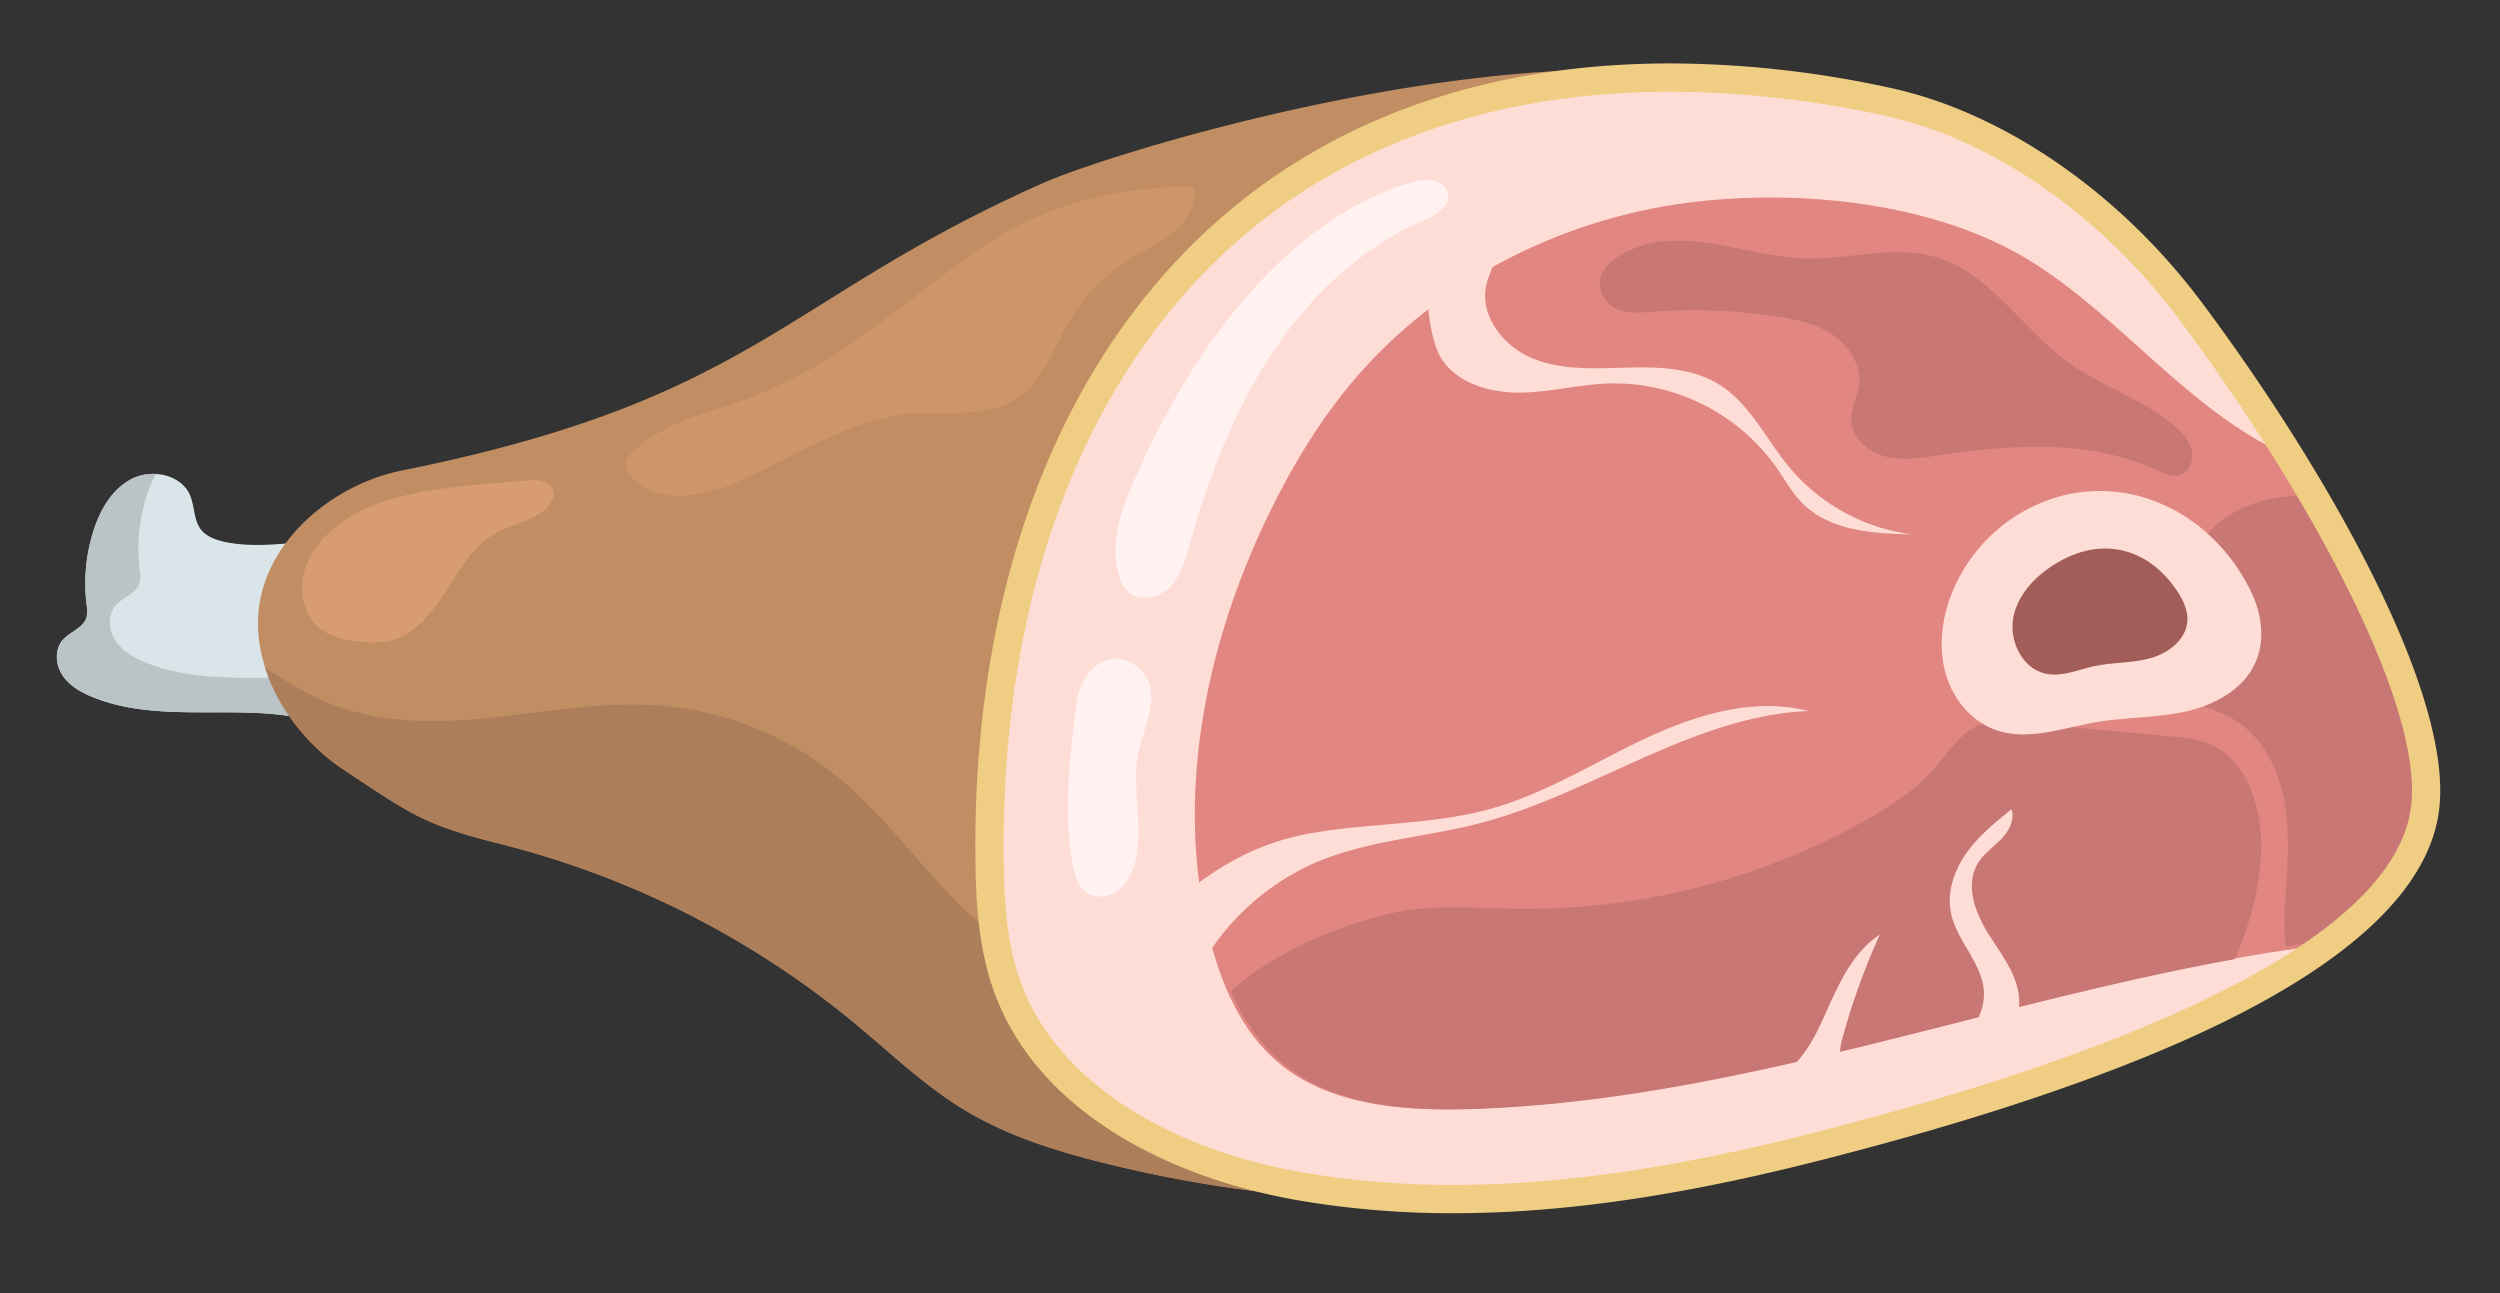 <svg id="Layer_2" data-name="Layer 2" xmlns="http://www.w3.org/2000/svg" viewBox="0 0 929.87 481.02"><rect x="0" y="0" width="929.87" height="481.02" fill="#333333" stroke="none"/><defs><style>.cls-1{fill:#dae5ea;}.cls-2{fill:#bac3c6;}.cls-3{fill:#c18e63;}.cls-4{fill:#ad7e5a;}.cls-5{fill:#ffddd7;}.cls-6{fill:#e28681;}.cls-7{fill:#c97775;}.cls-8{fill:#a35d58;}.cls-9{fill:#efce84;}.cls-10{fill:#fff;opacity:0.62;}.cls-11{fill:#ce956b;}.cls-12{fill:#d89c73;}</style></defs><path class="cls-1" d="M34.41,259.27c-4.32-1.75-8.58-4.21-11.15-8.09s-3-9.49,0-13.05c2.72-3.21,7.84-4.53,9-8.6a11.81,11.81,0,0,0,0-4.55,64.82,64.82,0,0,1,2.45-27.29c2.49-8,7-15.86,14.43-19.62s18.17-1.59,21.51,6.05c1.82,4.17,1.33,9.32,4.14,12.9,2,2.5,5.15,3.68,8.24,4.4,11.51,2.66,23.5.43,35.3-.16s24.76,1,33.09,9.33c8.85,8.9,9.78,23.89,3.87,35C145,264.71,126.3,269,107,266.22,83.19,262.79,57.19,268.51,34.41,259.27Z"/><path class="cls-2" d="M126.72,253.4c-23.81-3.42-49.81,2.29-72.59-7-4.32-1.75-8.58-4.2-11.16-8.09s-3-9.49,0-13.05c2.73-3.21,7.85-4.53,9-8.6a11.81,11.81,0,0,0,0-4.55,64.76,64.76,0,0,1,2.45-27.28A46.07,46.07,0,0,1,58,176.3a17.81,17.81,0,0,0-8.91,1.77c-7.45,3.76-11.94,11.66-14.43,19.62A64.82,64.82,0,0,0,32.18,225a11.81,11.81,0,0,1,0,4.55c-1.11,4.06-6.23,5.39-8.95,8.6-3,3.56-2.58,9.16,0,13s6.83,6.34,11.15,8.1c22.78,9.24,48.78,3.52,72.59,7,16.73,2.41,33-.5,43.69-13.79C143.23,254.48,135,254.6,126.72,253.4Z"/><path class="cls-3" d="M127.83,286.25c25.2,16.62,29.34,20.36,58.61,27.71A334.74,334.74,0,0,1,318,380.64c13.25,11,25.75,23.07,40.46,32,16.42,10,35.05,15.7,53.71,20.28,99.27,24.33,207.92,17.56,298.52-29.73,37.33-19.49,72-46.39,93.34-82.67,29.69-50.41,30-115.87,4.3-168.42s-37.44-76.58-93.63-92.86-6.26-21.1-76.36-31C547.74,15.36,413,56.93,387.71,68.19c-97.27,43.27-106.92,80.39-238.47,106.87-22.48,4.52-46.43,22.08-52.06,46.17C91.33,246.21,107.44,272.8,127.83,286.25Z"/><path class="cls-4" d="M461.89,396.28c-14-9.89-28.23-19.87-44.11-26.43-11-4.56-22.77-7.41-33.44-12.77-30-15.08-47.15-47.29-73.22-68.47a119.43,119.43,0,0,0-65.37-26.15c-20.36-1.62-40.71,2-61,4.26-23.34,2.55-47.29,2.79-68.72-8a196.53,196.53,0,0,1-17.44-10.41c4.92,15.48,16.19,29.45,29.22,38,25.2,16.62,29.34,20.36,58.62,27.71A334.7,334.7,0,0,1,318,380.7c13.26,11,25.75,23.07,40.46,32,16.42,10,35.05,15.7,53.71,20.28a473.8,473.8,0,0,0,121.22,13.67l-2.74-1.94Z"/><path class="cls-5" d="M414.35,135.73c-34.54,54.49-47.17,120.62-46.26,185.13.21,15.11,1.17,30.44,6.08,44.74C389.33,409.78,438,433.37,484,441.32c65.83,11.38,133.54.42,198.17-16.49S897.2,365,902.25,298.38c3.23-42.63-44.25-124.83-87.44-182.69-27-36.15-68.78-68.38-112.88-77.88C592.81,14.29,479,33.78,414.35,135.73Z"/><path class="cls-6" d="M849.64,168.91c-36.29-17-60.55-50.67-94-71.57C719.92,75,668.08,70.06,627.24,75.47c-46.88,6.21-91.82,29-122.71,64.77-13.4,15.54-24.07,33.28-33,51.77-23.34,48.48-34.65,104.5-21.65,156.72,4.28,17.2,11.58,34.39,25,46,18.86,16.3,45.9,18.52,70.81,17.77,107.94-3.27,210.51-47.38,317.64-60.93l.19,0c22.07-15.86,37.18-34,38.72-54.35,2.28-30.08-20.7-79.88-49.61-126.92C851.64,169.83,850.63,169.38,849.64,168.91Z"/><path class="cls-7" d="M835.62,345.31c5.14-15.72,7.82-33,2.66-48.71-2.61-7.93-7.53-15.53-15-19.23-5-2.45-10.63-3-16.15-3.51l-56.21-5.22c-4.7-.43-9.56-.85-14,.73-7.35,2.61-11.75,9.9-16.84,15.81-7.26,8.44-16.76,14.64-26.47,20.09A257.13,257.13,0,0,1,568.08,338c-13.54,0-27.11-1.1-40.59.07-16.93,1.47-50.35,12.9-69.66,30.52,4.33,9.95,10.22,19.09,18.39,26.15,18.85,16.3,45.89,18.52,70.8,17.77,96.64-2.93,189-38.58,284.13-55.74A95.41,95.41,0,0,0,835.62,345.31Z"/><path class="cls-7" d="M598,112.45c3.62,4.33,10.23,4,15.86,3.59a206.09,206.09,0,0,1,46.89,1.67c7.29,1.1,14.73,2.68,20.86,6.77s10.72,11.25,9.84,18.57c-.54,4.44-3,8.58-2.89,13.06.17,6.63,6.16,12,12.58,13.65s13.2.62,19.76-.36c27.23-4.08,56.22-6.11,81.21,5.45,2.74,1.27,5.75,2.73,8.64,1.87,3.58-1.06,5.31-5.48,4.5-9.13s-3.47-6.59-6.29-9c-11.62-10.08-27-14.68-39.49-23.68-17.29-12.47-29.17-33.43-49.66-39.34-16.46-4.76-34.05,1.69-51.14.45-17.68-1.28-33.33-8.09-51.32-6.17C608.16,90.81,587.28,99.6,598,112.45Z"/><path class="cls-5" d="M536.76,134.34c6.43,8.77,18.25,11.86,29.13,11.68s21.57-3,32.44-3.39a74.15,74.15,0,0,1,62.19,30.94c3.3,4.71,6.08,9.85,10.18,13.87,10.23,10.06,26.06,11,40.41,11.33a71.37,71.37,0,0,1-45.54-24.94c-8.74-10.52-14.76-23.88-26.44-31-10.06-6.11-22.52-6.41-34.29-6.08s-24,1-34.88-3.48-19.87-16.13-17.07-27.57c2-8.21,10.75-19.55-.2-25.2-6.27-3.24-15.36.33-18.52,6.26C528.67,97.13,530.24,125.45,536.76,134.34Z"/><path class="cls-5" d="M488.22,309.81c22.22-3.81,45.25-3,66.94-9.17,20.09-5.72,38-17.15,56.9-26s40.31-15.33,60.55-10.19c-43.18,1.93-80.25,30.8-122.07,41.71-20,5.24-41.27,6.34-60.39,14.33a90.77,90.77,0,0,0-50.78,55.37c-.71,2.21-10.57-3.1-11.53-3.93-4.29-3.73-5.65-8.81-5.63-14.34,0-8.46,3.79-12.45,9.71-17.78C448.85,324.57,465.34,313.74,488.22,309.81Z"/><path class="cls-7" d="M902.25,295.78c2-26.68-15.83-68.86-40-110.88-21.46-2.53-43.47,6.79-49.81,29.62-2.87,10.32-4.45,21.9-12.34,29.14-1.48,1.37-3.31,2.86-3.21,4.87a5.27,5.27,0,0,0,1.57,3.07c8.21,9.32,22.54,9.84,33.07,16.43,11,6.93,16.88,20.05,18.64,33s.11,26-.45,39.06a76.23,76.23,0,0,0,.4,11.93q6.63-1,13.27-1.84l.19,0C885.6,334.27,900.71,316.13,902.25,295.78Z"/><path class="cls-5" d="M767.39,184.29a60.86,60.86,0,0,0-42.72,40c-2.82,8.92-3.48,18.7-.58,27.59s9.65,16.72,18.5,19.73c11.89,4.05,24.7-.86,37.08-3,10.9-1.86,22.11-1.54,32.91-3.88s21.73-8.1,26.27-18.18c3.59-8,2.55-17.45-1.09-25.4C825.48,194.29,797,177.05,767.39,184.29Z"/><path class="cls-8" d="M766.12,208.76c-8,4.49-15.23,11.45-17.18,20.41s3.19,19.69,12.18,21.46c5.92,1.16,11.82-1.54,17.72-2.83,6.83-1.5,14-1.1,20.75-2.91s13.49-6.82,14-13.8c.27-3.8-1.37-7.49-3.43-10.69C799.64,204.11,782.64,199.47,766.12,208.76Z"/><path class="cls-9" d="M540.5,451.25h0a338.54,338.54,0,0,1-57.37-4.74c-25.74-4.45-49.39-13.1-68.4-25C392,407.24,376.64,389,369.19,367.3,364,352.06,363,336,362.83,320.93c-1-72.8,15.26-137.81,47.07-188C455.24,61.39,528.39,23.59,621.44,23.59A388.35,388.35,0,0,1,703,32.67c42.05,9.06,85.41,38.92,116,79.88,43,57.55,91.91,140.85,88.47,186.23-2.33,30.76-32.86,59.78-90.74,86.25-51.32,23.46-113,39.59-133.24,44.89C627.89,444.47,582.45,451.25,540.5,451.25ZM621.44,34.11c-62.25,0-147.94,18.12-202.65,104.44C388.07,187,372.36,250,373.35,320.78c.2,14.21,1,29.26,5.79,43.11,12.34,35.93,51.87,62.94,105.77,72.25a327.73,327.73,0,0,0,55.58,4.59c41,0,85.63-6.67,140.36-21,20-5.24,81-21.19,131.52-44.28C866.51,350.71,895,324.64,897,298c3-39.75-41.23-118.61-86.42-179.14C781.5,79.86,740.46,51.49,700.82,43A378,378,0,0,0,621.44,34.11Z"/><path class="cls-5" d="M677,381.34c5.78-12.37,10.76-26.26,22.2-33.7a251.54,251.54,0,0,0-13.85,38.3c-.65,2.37-1.26,4.88-.69,7.28,1,4.08,5.25,6.7,9.43,7.1s8.31-.94,12.3-2.25c7.29-2.4,14.71-4.88,20.87-9.46s10.92-11.71,10.66-19.38c-.36-10.84-10.18-19.18-12.29-29.82-1.52-7.68,1.25-15.71,5.78-22.1S742.09,305.9,748.19,301c1.27,3.93-1,8.14-3.88,11.11s-6.4,5.36-8.57,8.87c-4.85,7.81-1.29,18.09,3.56,25.91S750.43,362.3,751,371.48c.63,9.49-5.24,18.49-12.95,24.07s-17.06,8.31-26.26,10.73q-23.31,6.15-47.06,10.45c-10.84,2-28-.6-12.53-9.32C664,400.77,671.1,394,677,381.34Z"/><path class="cls-10" d="M421.45,179.59c-4.72,10.95-8.73,23.22-5.2,34.61a13,13,0,0,0,3.47,6c4.31,3.83,11.52,2.13,15.51-2s5.62-10,7.2-15.53c7-24.64,16.11-48.95,30.12-70.41s33.24-40,56.77-50.18c4.59-2,10.28-5.24,9.33-10.14-1.09-5.56-9-5.62-14.44-3.93C475.21,83.3,440.93,134.39,421.45,179.59Z"/><path class="cls-10" d="M400.44,261.17c-2.53,20-5,40.41-1.48,60.27.72,4,2,8.39,5.35,10.65,3.61,2.4,8.72,1.49,12.06-1.26s5.15-7,6.07-11.2c3-13.86-2.22-28.68,1.57-42.35,2.61-9.44,8.78-22.22-1.64-29.74C411.59,239.76,401.74,250.78,400.44,261.17Z"/><path class="cls-11" d="M280.28,147.42c-15.51,5.89-32.89,9.12-44.84,20.63-1.25,1.21-2.49,2.63-2.64,4.36a6.59,6.59,0,0,0,1.78,4.46c8.89,11.1,26.47,8.16,39.5,2.47,21.56-9.4,41.86-23.7,65.31-25.53,13.19-1,27.68,1.72,38.73-5.54,9.66-6.34,13.49-18.33,19.32-28.29A69.79,69.79,0,0,1,421,95.9c5.38-3.31,11.26-5.91,16-10.07,4.54-4,8.5-10.27,6.83-16.31-30.1-.16-56.53,6.86-81.22,24.25C335.89,112.6,311.31,135.64,280.28,147.42Z"/><path class="cls-12" d="M128.13,193.62c-6.67,4.57-12.56,10.82-14.85,18.57s-.28,17.09,6.22,21.9c3.86,2.86,8.77,3.87,13.54,4.46a34,34,0,0,0,12.08-.22c9.12-2.21,15.5-10.29,20.54-18.2s9.85-16.56,17.94-21.32c6.18-3.64,13.84-4.7,19.21-9.45,2.06-1.82,3.76-4.63,2.82-7.21-1.27-3.48-6-3.79-9.71-3.43C175,180.73,146.22,181.24,128.13,193.62Z"/></svg>